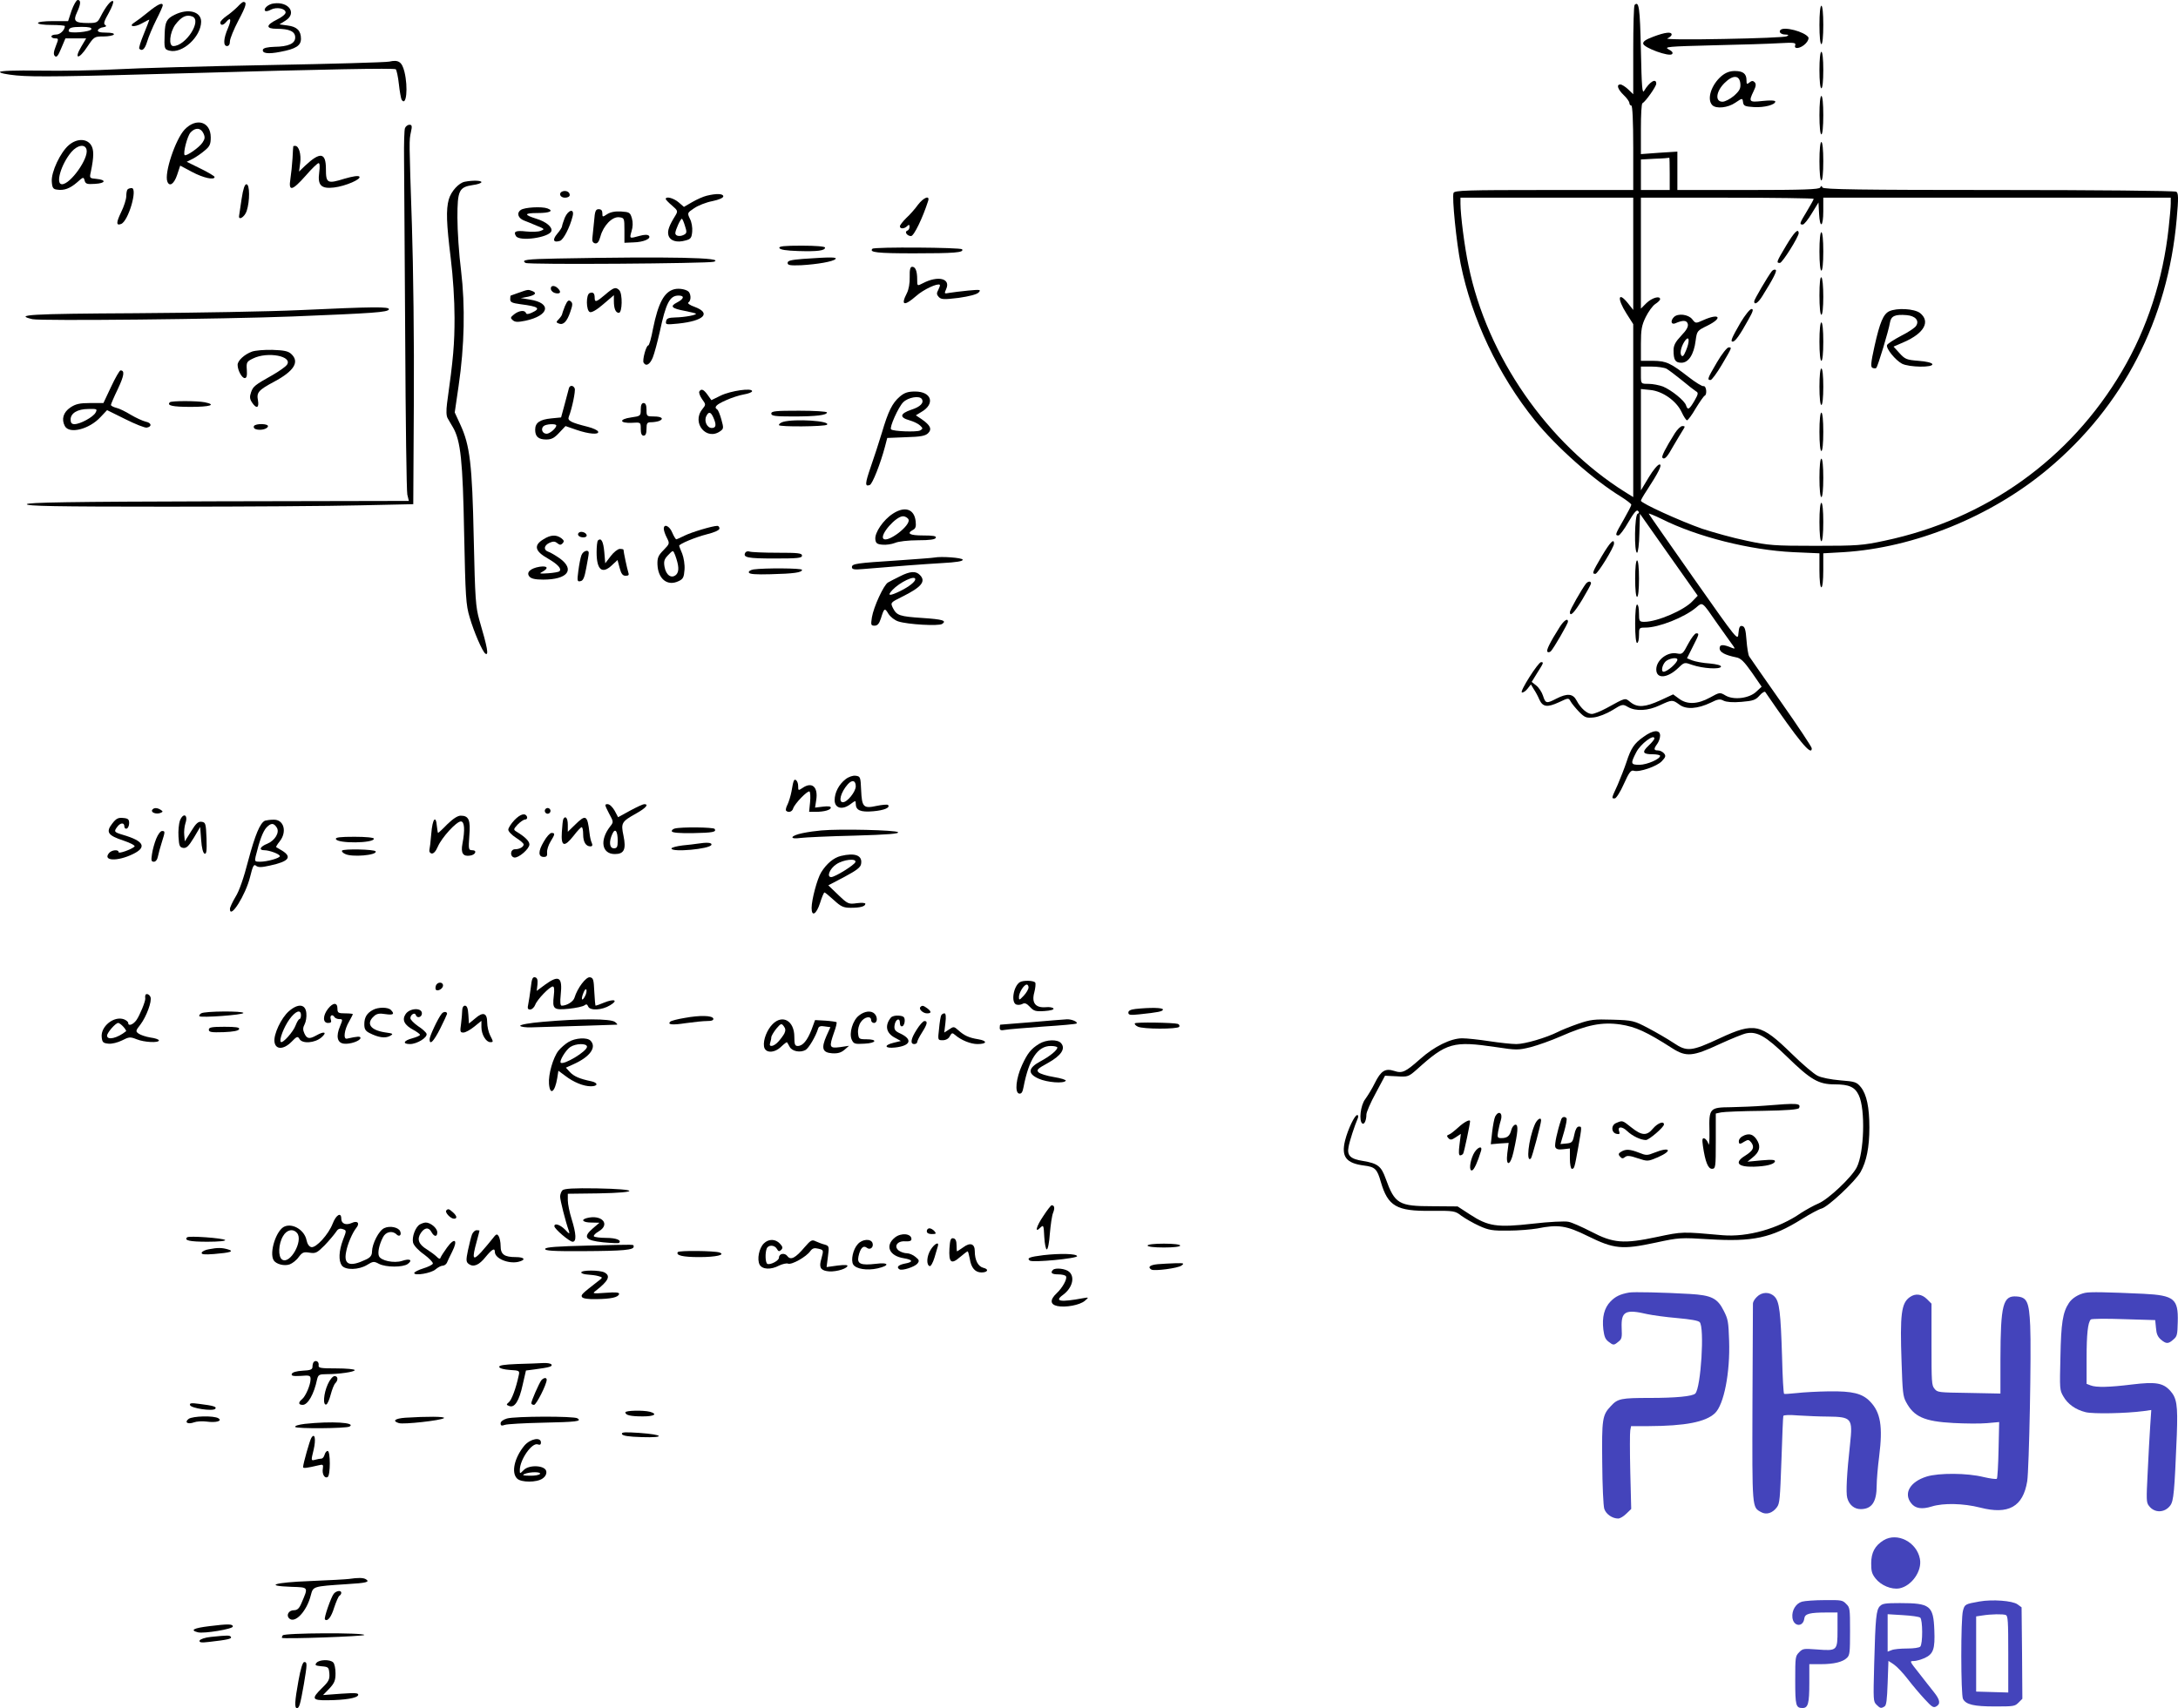 <svg xmlns="http://www.w3.org/2000/svg" version="1.0" width="1134.552pt" height="890pt" viewBox="0 0 1134.552 890" preserveAspectRatio="xMidYMid meet">
<g transform="translate(-4.222,902) scale(0.1,-0.1)" fill="#000000" stroke="none">
<path d="M415 8965 l-18 -55 -79 0 c-45 0 -78 -4 -78 -10 0 -6 30 -10 70 -10 39 0 70 -3 70 -6 0 -20 -24 -44 -45 -44 -14 0 -25 -4 -25 -10 0 -5 9 -10 19 -10 19 0 19 -2 4 -40 -12 -31 -13 -44 -5 -52 9 -9 17 1 33 40 l22 52 54 0 54 0 -26 -44 c-39 -66 -12 -67 31 -1 36 54 38 55 85 55 26 0 51 5 54 10 4 6 -12 10 -40 10 -33 0 -45 4 -43 13 3 6 15 14 28 15 16 3 19 6 10 12 -10 6 -5 21 19 63 17 31 27 58 22 61 -10 7 -38 -28 -65 -81 -15 -30 -20 -33 -64 -33 -70 0 -80 10 -59 55 20 43 22 65 4 65 -7 0 -21 -25 -32 -55z m103 -97 c-5 -15 -118 -24 -118 -10 0 17 14 22 68 22 38 0 53 -4 50 -12z"/>
<path d="M1280 8985 c-13 -13 -38 -35 -56 -47 -19 -13 -34 -29 -34 -35 0 -17 15 -16 30 2 24 29 29 14 10 -31 -24 -55 -26 -94 -5 -94 9 0 15 9 15 25 0 13 20 62 44 108 41 77 46 97 26 97 -4 0 -17 -11 -30 -25z"/>
<path d="M1468 9002 c-28 -3 -56 -28 -44 -39 3 -3 17 -1 30 7 29 15 76 6 76 -15 0 -9 -20 -25 -45 -37 -59 -29 -59 -48 -1 -48 66 0 96 -14 96 -45 0 -32 -35 -48 -109 -49 -34 -1 -56 -6 -59 -14 -6 -20 26 -25 91 -12 80 15 107 32 107 68 0 42 -21 63 -69 69 l-43 6 32 20 c60 38 17 100 -62 89z"/>
<path d="M814 8957 c-28 -23 -60 -47 -70 -53 -37 -23 -2 -28 37 -6 21 12 39 21 39 19 0 -2 -13 -36 -29 -75 -16 -39 -27 -73 -23 -76 15 -15 29 -2 41 38 7 24 28 74 47 112 19 37 34 71 34 76 0 18 -27 5 -76 -35z"/>
<path d="M8557 8994 c-4 -4 -7 -110 -7 -236 l0 -229 -27 26 c-15 14 -33 25 -40 25 -22 0 -14 -25 17 -55 17 -16 30 -35 30 -42 0 -7 5 -13 10 -13 6 0 10 -80 10 -220 l0 -220 -465 0 c-398 0 -466 -2 -471 -15 -9 -22 15 -259 37 -370 58 -287 196 -579 387 -816 112 -138 304 -309 450 -398 28 -18 52 -36 52 -41 0 -5 -18 -39 -40 -78 -44 -76 -46 -82 -27 -82 6 0 30 31 52 70 28 48 43 66 50 58 7 -7 6 -12 -2 -15 -16 -6 -19 -203 -3 -203 5 0 11 45 12 101 l3 102 150 -213 151 -214 -26 -27 c-43 -48 -185 -109 -252 -109 -26 0 -28 3 -28 45 0 25 -4 45 -10 45 -6 0 -10 -40 -10 -100 0 -60 4 -100 10 -100 6 0 10 18 10 40 0 39 1 40 33 40 70 0 203 53 264 104 35 30 30 34 108 -79 27 -38 60 -85 74 -104 23 -31 24 -34 6 -27 -47 20 -65 19 -65 -2 0 -20 27 -35 86 -47 24 -4 42 -22 82 -79 l51 -74 -27 -25 c-37 -36 -118 -46 -161 -21 -30 18 -31 17 -82 -11 -64 -35 -119 -37 -161 -5 l-30 22 -67 -31 c-79 -36 -118 -39 -155 -10 -30 24 -22 26 -126 -31 -30 -16 -64 -30 -76 -30 -24 0 -58 30 -79 70 -19 36 -48 39 -105 10 -52 -27 -57 -26 -70 15 -6 19 -22 43 -35 53 l-24 19 29 47 c33 52 35 56 20 56 -15 0 -113 -154 -100 -158 5 -2 19 6 29 19 l18 23 15 -25 c9 -13 22 -37 29 -54 18 -39 41 -42 102 -14 49 23 50 24 61 4 6 -11 26 -35 44 -54 30 -30 37 -33 77 -29 25 3 66 19 97 38 51 32 54 32 81 16 41 -23 104 -20 165 9 65 30 66 30 102 4 35 -27 95 -23 164 10 37 19 49 20 67 10 15 -7 47 -10 93 -6 61 5 74 10 94 33 13 15 27 23 30 18 176 -257 242 -337 242 -293 0 7 -71 114 -158 238 -87 124 -163 233 -168 241 -5 8 -11 46 -14 85 -4 55 -9 70 -22 73 -13 3 -17 -6 -20 -38 -3 -40 -3 -40 -233 287 -126 180 -232 331 -234 336 -2 4 28 -8 67 -27 185 -93 459 -162 685 -173 l137 -6 0 -89 c0 -52 4 -88 10 -88 6 0 10 36 10 88 l0 89 106 6 c369 23 767 185 1063 432 394 329 626 780 672 1304 10 111 9 135 -2 142 -8 5 -424 9 -926 9 -719 0 -913 3 -917 13 -5 10 -7 10 -12 0 -4 -10 -89 -13 -375 -13 l-369 0 0 100 0 100 -95 -6 -95 -7 0 131 c0 72 3 132 8 134 15 7 72 87 72 102 0 31 -35 10 -63 -37 -10 -18 -13 19 -17 212 -5 221 -10 258 -33 235z m183 -879 l0 -85 -75 0 -75 0 0 80 0 79 73 4 c39 1 73 4 75 5 1 1 2 -36 2 -83z m-190 -417 l0 -293 -26 33 c-53 67 -60 28 -9 -52 l35 -55 0 -451 0 -450 -42 26 c-405 254 -720 709 -816 1180 -21 98 -42 265 -42 324 l0 30 450 0 450 0 0 -292z m940 286 c0 -4 -16 -32 -35 -64 -39 -64 -41 -70 -22 -70 7 0 28 26 47 58 l35 57 3 -57 c4 -82 22 -72 22 12 l0 70 905 0 905 0 0 -30 c0 -17 -5 -74 -11 -128 -29 -268 -112 -524 -243 -746 -270 -458 -707 -771 -1235 -883 -116 -25 -144 -27 -361 -27 -217 0 -245 2 -361 27 -69 14 -172 43 -230 62 -114 40 -319 133 -319 146 0 4 13 27 29 51 62 95 84 138 68 138 -9 0 -34 -30 -56 -67 l-41 -68 0 264 0 264 49 -5 c64 -6 136 -57 163 -115 11 -24 24 -43 28 -43 5 0 26 28 46 63 21 34 42 64 46 65 14 6 9 53 -6 50 -7 -2 -42 20 -77 47 -95 74 -116 84 -186 85 l-63 0 0 88 c0 74 4 97 25 140 14 28 36 59 50 68 14 9 25 20 25 25 0 20 -43 7 -71 -20 l-29 -29 0 289 0 289 450 0 c248 0 450 -3 450 -6z m-767 -885 c12 -7 48 -34 80 -60 32 -27 66 -53 74 -58 13 -7 12 -14 -8 -49 -27 -46 -35 -51 -44 -24 -7 24 -75 79 -120 98 -19 7 -53 14 -75 14 -40 0 -40 0 -40 45 l0 45 56 0 c30 0 65 -5 77 -11z"/>
<path d="M9347 7741 c-52 -87 -53 -91 -33 -91 13 0 99 138 98 156 -2 26 -23 5 -65 -65z"/>
<path d="M9520 7710 c0 -60 4 -100 10 -100 6 0 10 40 10 100 0 60 -4 100 -10 100 -6 0 -10 -40 -10 -100z"/>
<path d="M9272 7607 c-20 -25 -92 -148 -92 -157 0 -22 21 -8 43 28 57 91 77 131 69 136 -6 3 -14 0 -20 -7z"/>
<path d="M9520 7481 c0 -61 4 -101 10 -101 6 0 10 38 10 94 0 53 -4 98 -10 101 -6 4 -10 -30 -10 -94z"/>
<path d="M9110 7341 c-48 -83 -55 -101 -42 -101 13 0 37 33 81 113 25 44 29 57 17 57 -8 0 -33 -31 -56 -69z"/>
<path d="M9883 7398 c-30 -15 -48 -56 -76 -181 -20 -90 -21 -110 -10 -114 8 -3 16 -3 19 0 8 7 65 196 71 235 6 36 26 45 88 40 44 -4 66 -28 49 -55 -5 -10 -41 -34 -79 -53 -38 -20 -70 -41 -73 -48 -6 -18 44 -79 78 -97 37 -19 164 -21 158 -2 -3 7 -31 14 -72 17 -62 5 -70 8 -99 40 l-31 34 55 24 c105 46 138 107 83 151 -30 23 -121 28 -161 9z"/>
<path d="M8762 7368 c-19 -19 -15 -41 6 -33 41 18 60 17 66 -2 4 -14 -5 -32 -34 -62 -30 -32 -40 -50 -40 -76 0 -51 9 -65 41 -65 37 0 65 43 74 115 7 51 8 52 61 78 83 41 64 67 -21 29 -40 -18 -40 -18 -58 5 -20 25 -74 32 -95 11z m63 -174 c-12 -29 -18 -35 -25 -25 -9 15 3 55 23 80 20 23 21 -10 2 -55z"/>
<path d="M9520 7240 c0 -60 4 -100 10 -100 6 0 10 40 10 100 0 60 -4 100 -10 100 -6 0 -10 -40 -10 -100z"/>
<path d="M8986 7132 c-50 -85 -52 -92 -33 -92 6 0 32 35 57 77 56 95 55 93 37 93 -8 0 -36 -35 -61 -78z"/>
<path d="M9520 7005 c0 -57 4 -95 10 -95 6 0 10 38 10 95 0 57 -4 95 -10 95 -6 0 -10 -38 -10 -95z"/>
<path d="M9520 6770 c0 -60 4 -100 10 -100 6 0 10 40 10 100 0 60 -4 100 -10 100 -6 0 -10 -40 -10 -100z"/>
<path d="M8767 6763 c-50 -80 -71 -122 -65 -128 11 -12 25 3 58 63 18 31 40 67 48 80 13 20 13 22 -2 22 -9 0 -26 -17 -39 -37z"/>
<path d="M9520 6530 c0 -60 4 -100 10 -100 6 0 10 40 10 100 0 60 -4 100 -10 100 -6 0 -10 -40 -10 -100z"/>
<path d="M9520 6300 c0 -60 4 -100 10 -100 6 0 10 40 10 100 0 60 -4 100 -10 100 -6 0 -10 -40 -10 -100z"/>
<path d="M9520 8890 c0 -60 4 -100 10 -100 6 0 10 40 10 100 0 60 -4 100 -10 100 -6 0 -10 -40 -10 -100z"/>
<path d="M952 8943 c-41 -20 -50 -36 -52 -98 -3 -78 -2 -82 25 -89 67 -17 164 72 165 151 0 53 -68 71 -138 36z m92 -9 c52 -20 -34 -154 -99 -154 -26 0 -19 70 10 111 32 42 58 55 89 43z"/>
<path d="M9317 8864 c-11 -11 3 -24 26 -24 17 -1 19 -2 7 -9 -8 -5 -157 -11 -330 -14 -195 -4 -306 -2 -292 3 12 5 22 14 22 20 0 16 -34 12 -95 -11 -40 -15 -55 -25 -53 -37 4 -21 135 -69 150 -54 7 7 1 15 -18 25 -25 13 -5 15 232 21 142 3 298 8 346 11 74 4 86 3 82 -10 -10 -24 29 -18 54 8 12 12 18 27 14 33 -20 29 -126 57 -145 38z"/>
<path d="M9520 8655 c0 -57 4 -95 10 -95 6 0 10 38 10 95 0 57 -4 95 -10 95 -6 0 -10 -38 -10 -95z"/>
<path d="M2070 8699 c-19 -4 -303 -12 -630 -18 -327 -6 -683 -16 -790 -22 -107 -6 -287 -9 -400 -7 -131 2 -206 -1 -208 -7 -1 -6 35 -13 85 -18 93 -9 272 -6 908 12 696 20 1060 27 1069 20 4 -4 12 -39 16 -77 4 -38 11 -75 14 -81 25 -40 35 63 15 145 -13 52 -31 64 -79 53z"/>
<path d="M9010 8624 c-54 -46 -78 -122 -48 -152 20 -20 81 -14 120 13 37 25 37 25 40 2 3 -19 10 -22 57 -25 54 -3 111 12 111 29 0 6 -28 7 -65 3 -72 -8 -75 -5 -48 51 13 26 14 38 5 47 -8 8 -15 8 -27 -2 -13 -11 -15 -9 -15 12 0 34 -18 48 -61 48 -26 0 -47 -8 -69 -26z m98 -40 c2 -25 -4 -37 -33 -63 -20 -17 -47 -31 -60 -31 -40 0 -34 53 10 97 44 44 79 43 83 -3z"/>
<path d="M9520 8420 c0 -60 4 -100 10 -100 6 0 10 40 10 100 0 60 -4 100 -10 100 -6 0 -10 -40 -10 -100z"/>
<path d="M1004 8345 c-48 -51 -107 -228 -90 -271 11 -29 35 -13 51 35 l16 48 62 -33 c58 -31 117 -44 117 -26 0 4 -33 24 -72 43 l-73 36 32 16 c17 9 45 28 62 43 26 21 31 33 31 68 0 82 -75 105 -136 41z m98 -20 c9 -19 8 -29 -5 -48 -16 -25 -85 -73 -93 -65 -9 10 14 100 31 118 25 27 53 25 67 -5z"/>
<path d="M2152 8353 c-4 -10 -6 -83 -5 -163 1 -80 3 -498 6 -930 2 -432 7 -800 11 -817 l8 -33 -993 -2 c-783 -2 -993 -6 -997 -15 -3 -10 147 -13 730 -13 403 0 857 3 1008 7 l275 6 3 536 c2 297 -3 705 -10 916 -15 453 -15 440 -5 488 7 30 5 37 -8 37 -9 0 -19 -8 -23 -17z"/>
<path d="M401 8264 c-44 -37 -93 -141 -89 -190 2 -32 7 -40 27 -42 37 -6 68 6 105 38 32 29 34 29 39 9 5 -17 12 -20 54 -17 56 3 61 21 7 26 -35 3 -36 4 -29 35 17 81 17 118 1 142 -23 34 -74 34 -115 -1z m92 -23 c12 -46 -84 -181 -128 -181 -35 0 -5 104 49 168 32 37 71 43 79 13z"/>
<path d="M9520 8180 c0 -60 4 -100 10 -100 6 0 10 40 10 100 0 60 -4 100 -10 100 -6 0 -10 -40 -10 -100z"/>
<path d="M1570 8258 c-1 -2 -2 -30 -4 -63 -2 -33 -7 -81 -11 -107 -11 -68 9 -63 80 17 31 36 61 65 67 65 6 0 7 -18 3 -49 -9 -66 10 -86 77 -78 60 7 145 44 132 57 -6 6 -35 1 -77 -11 -90 -28 -97 -24 -97 51 0 86 -30 90 -108 17 l-32 -31 6 45 c6 46 -7 89 -26 89 -6 0 -10 -1 -10 -2z"/>
<path d="M2463 8073 c-31 -6 -71 -50 -83 -92 -15 -53 -12 -127 10 -305 12 -97 20 -220 20 -312 0 -135 -6 -210 -39 -445 -5 -39 -4 -66 3 -78 6 -10 18 -32 28 -48 40 -70 51 -173 58 -553 7 -330 9 -372 29 -437 22 -76 67 -180 82 -189 18 -11 11 30 -32 176 -19 68 -22 108 -29 425 -8 388 -20 485 -70 593 l-29 63 20 137 c31 211 35 417 13 602 -11 85 -19 210 -19 276 0 142 8 159 81 170 24 3 44 10 44 15 0 9 -46 10 -87 2z"/>
<path d="M1301 7985 c-6 -41 -12 -80 -13 -87 -6 -30 28 -10 39 22 17 51 17 140 -1 140 -9 0 -17 -23 -25 -75z"/>
<path d="M707 8033 c-4 -3 -7 -19 -7 -35 0 -16 -12 -54 -27 -84 -26 -54 -26 -71 0 -61 38 14 88 187 55 187 -8 0 -18 -3 -21 -7z"/>
<path d="M2973 8023 c-23 -8 -14 -33 12 -33 15 0 25 6 25 14 0 16 -19 25 -37 19z"/>
<path d="M3723 8000 c-17 -4 -51 -19 -75 -33 l-43 -25 -28 24 c-26 22 -67 33 -67 17 0 -3 15 -19 33 -34 30 -26 31 -29 18 -51 -33 -53 -43 -80 -37 -103 8 -30 44 -41 89 -28 28 7 32 14 35 46 2 21 -3 51 -12 67 -14 30 -14 31 22 55 20 14 63 31 95 37 34 7 57 17 57 25 0 14 -35 16 -87 3z m-113 -156 c10 -30 10 -38 -1 -45 -22 -14 -49 -10 -49 6 0 16 27 75 34 75 3 0 10 -16 16 -36z"/>
<path d="M4824 7953 c-15 -21 -42 -52 -61 -69 -18 -18 -33 -37 -33 -43 0 -15 23 -14 38 1 9 9 12 8 12 -4 0 -9 -5 -18 -12 -20 -16 -6 0 -28 20 -28 15 0 61 95 89 183 10 31 -23 19 -53 -20z"/>
<path d="M2755 7926 c-23 -16 -14 -43 17 -55 13 -5 43 -17 66 -27 42 -17 43 -18 20 -27 -12 -5 -46 -6 -75 -3 -54 6 -68 0 -53 -24 18 -30 171 -8 184 25 8 21 -27 50 -77 65 -67 21 -66 30 6 30 63 0 86 11 51 24 -29 11 -120 6 -139 -8z"/>
<path d="M3137 7868 c-4 -35 -8 -74 -9 -88 -2 -16 2 -25 14 -28 12 -2 20 7 28 36 15 56 61 104 97 100 27 -3 28 -4 28 -68 l0 -65 46 2 c54 1 96 20 81 35 -6 6 -23 6 -48 -1 -54 -15 -53 -15 -42 24 7 22 8 46 2 67 -9 31 -13 33 -56 36 -31 2 -56 -3 -73 -14 -24 -16 -25 -16 -25 5 0 14 -6 21 -19 21 -16 0 -20 -10 -24 -62z"/>
<path d="M2984 7885 c-7 -19 -14 -39 -14 -44 0 -5 -11 -23 -25 -39 -27 -32 -20 -48 14 -37 18 5 52 71 66 128 11 42 -22 36 -41 -8z"/>
<path d="M4102 7728 c3 -9 35 -14 99 -16 99 -3 139 2 139 18 0 6 -49 10 -121 10 -92 0 -120 -3 -117 -12z"/>
<path d="M4587 7724 c-19 -19 24 -24 216 -24 212 0 262 4 251 21 -6 10 -457 13 -467 3z"/>
<path d="M2945 7673 c-161 -3 -190 -7 -165 -23 15 -10 950 -3 980 6 67 22 -231 28 -815 17z"/>
<path d="M4225 7671 c-62 -5 -80 -9 -80 -21 0 -12 13 -14 70 -12 86 5 166 19 179 32 11 11 -26 11 -169 1z"/>
<path d="M4781 7577 c1 -32 -5 -66 -15 -85 -33 -64 -14 -69 49 -14 38 34 112 68 123 58 2 -3 -2 -14 -8 -26 -10 -18 -9 -25 3 -38 13 -13 28 -13 103 -4 56 8 94 18 104 28 14 15 9 16 -55 10 -38 -4 -82 -9 -98 -12 -26 -5 -27 -5 -16 20 25 55 -42 72 -122 30 -29 -15 -29 -15 -29 20 0 44 -9 66 -26 66 -10 0 -14 -14 -13 -53z"/>
<path d="M2912 7513 c2 -10 13 -19 26 -21 24 -4 29 7 10 26 -18 18 -40 15 -36 -5z"/>
<path d="M3195 7485 c-46 -39 -55 -42 -55 -17 0 24 -8 32 -26 25 -20 -7 -19 -92 1 -99 9 -4 37 12 70 41 l55 47 0 -30 c0 -40 9 -62 26 -62 18 0 20 100 2 118 -18 18 -29 15 -73 -23z"/>
<path d="M3555 7513 c-53 -13 -84 -72 -111 -205 -9 -49 -20 -88 -25 -88 -11 0 -32 -78 -24 -90 13 -21 33 -9 48 28 8 20 24 80 36 133 32 150 52 189 98 189 32 0 29 -17 -8 -36 -39 -20 -29 -31 41 -44 29 -6 55 -12 57 -14 7 -7 -58 -19 -107 -20 -35 -1 -46 -5 -48 -20 -4 -18 1 -18 63 -12 134 14 174 54 86 87 -26 9 -39 19 -33 23 13 8 15 35 4 53 -9 14 -50 23 -77 16z"/>
<path d="M2745 7495 c-22 -8 -41 -15 -42 -15 -2 0 -3 -9 -3 -19 0 -16 10 -20 53 -26 95 -12 108 -22 60 -44 -19 -9 -29 -9 -31 -2 -6 17 -37 13 -62 -7 -20 -16 -20 -19 -6 -31 12 -10 26 -10 66 -2 124 27 137 92 23 110 l-48 8 38 7 c39 9 47 20 21 30 -20 8 -22 8 -69 -9z"/>
<path d="M2985 7425 c-8 -21 -15 -40 -15 -43 0 -3 -7 -14 -16 -24 -16 -16 -16 -18 0 -24 23 -9 42 11 59 61 13 37 13 46 2 55 -11 9 -17 4 -30 -25z"/>
<path d="M1600 7404 c-151 -7 -535 -14 -852 -16 -553 -3 -635 -8 -537 -31 43 -10 994 0 1354 14 423 17 498 22 503 37 5 15 -79 14 -468 -4z"/>
<path d="M1355 7188 c-39 -14 -75 -47 -75 -69 0 -28 22 -69 37 -69 10 0 13 12 11 42 -3 40 -1 44 32 60 76 38 211 12 176 -34 -7 -9 -39 -32 -72 -51 -96 -54 -103 -60 -114 -91 -8 -23 -7 -35 5 -53 23 -35 38 -29 31 11 -8 41 2 53 84 97 105 56 134 104 89 145 -16 15 -39 19 -98 21 -42 1 -89 -3 -106 -9z"/>
<path d="M621 7005 l-40 -85 -69 0 c-55 0 -76 -5 -103 -23 -37 -25 -48 -61 -29 -97 23 -43 127 -17 186 47 l34 36 95 -47 c52 -26 102 -46 112 -44 28 5 25 25 -6 31 -16 4 -51 20 -78 36 -26 16 -60 33 -75 36 -16 4 -28 11 -28 15 0 4 16 42 36 83 33 70 37 97 14 97 -5 0 -27 -38 -49 -85z m-81 -135 c-12 -23 -80 -60 -110 -60 -14 0 -20 7 -20 24 0 33 36 55 93 55 45 1 47 0 37 -19z"/>
<path d="M3006 6998 c-2 -7 -12 -44 -22 -83 l-19 -70 -51 -5 c-61 -6 -84 -23 -84 -59 0 -36 17 -51 58 -51 27 0 42 8 67 35 l33 35 58 -20 c64 -22 118 -26 112 -9 -2 7 -26 18 -53 25 -88 22 -108 32 -100 52 17 43 36 135 31 148 -7 17 -25 18 -30 2z m-66 -195 c0 -14 -34 -43 -50 -43 -22 0 -32 24 -17 39 12 12 67 15 67 4z"/>
<path d="M3685 6980 c-3 -6 3 -23 14 -39 21 -29 21 -29 1 -54 -56 -71 23 -166 95 -113 17 12 17 17 5 60 -7 26 -17 49 -21 52 -20 12 -6 26 44 48 28 13 71 27 95 31 23 4 42 11 42 17 0 18 -111 2 -163 -23 l-49 -24 -20 28 c-21 29 -33 33 -43 17z m73 -135 c17 -38 15 -55 -8 -55 -25 0 -42 37 -28 63 12 24 23 21 36 -8z"/>
<path d="M4730 6954 c-40 -34 -61 -77 -94 -189 -15 -49 -41 -130 -58 -178 -30 -87 -31 -104 -5 -94 14 5 56 112 79 199 l12 46 98 4 c77 2 101 7 115 21 21 21 12 41 -34 73 l-30 20 28 17 c74 42 55 107 -32 107 -37 0 -55 -6 -79 -26z m114 -13 c13 -20 -8 -41 -55 -56 -59 -20 -63 -40 -9 -55 21 -6 46 -18 55 -27 16 -15 15 -17 0 -26 -17 -9 -141 -5 -151 6 -10 9 38 116 63 141 26 26 85 36 97 17z"/>
<path d="M927 6924 c-17 -17 13 -24 109 -24 101 0 136 11 73 24 -41 8 -174 8 -182 0z"/>
<path d="M3380 6886 c0 -33 -1 -34 -50 -41 -65 -9 -62 -31 4 -28 46 3 46 3 46 -32 0 -24 5 -35 15 -35 10 0 15 11 15 35 0 30 3 35 24 35 13 0 31 3 40 6 29 11 16 24 -24 24 -39 0 -40 1 -40 35 0 24 -5 35 -15 35 -10 0 -15 -10 -15 -34z"/>
<path d="M4060 6865 c0 -12 19 -15 114 -15 120 0 176 7 176 21 0 5 -65 9 -145 9 -122 0 -145 -2 -145 -15z"/>
<path d="M4122 6822 c-13 -4 -23 -11 -22 -17 0 -10 239 -8 250 2 21 20 -167 32 -228 15z"/>
<path d="M1365 6800 c-3 -6 0 -13 9 -16 22 -8 59 -1 64 14 5 15 -64 17 -73 2z"/>
<path d="M4694 6344 c-50 -32 -96 -99 -92 -134 2 -20 9 -26 37 -28 18 -2 47 2 65 9 17 8 71 14 120 14 62 0 90 4 93 13 4 9 -14 12 -66 12 -70 0 -88 10 -53 29 14 7 17 18 14 45 -7 64 -56 80 -118 40z m81 -31 c12 -31 -109 -123 -131 -100 -20 20 65 117 102 117 12 0 25 -8 29 -17z"/>
<path d="M3500 6265 c0 -9 7 -30 16 -47 15 -30 15 -31 -17 -64 -28 -28 -33 -41 -32 -75 3 -76 52 -115 110 -87 24 11 28 20 31 60 2 26 -4 62 -12 83 -9 21 -16 39 -16 41 0 10 85 45 144 60 41 10 66 22 66 30 0 8 -5 14 -11 14 -25 0 -135 -33 -171 -51 -20 -10 -40 -19 -43 -19 -3 0 -13 16 -21 35 -14 35 -44 48 -44 20z m59 -137 c20 -55 22 -85 6 -102 -24 -23 -53 -4 -61 40 -5 28 -2 40 17 60 28 29 27 29 38 2z"/>
<path d="M3057 6244 c-11 -11 3 -24 24 -24 12 0 19 5 17 13 -5 14 -31 21 -41 11z"/>
<path d="M2873 6210 c-52 -31 -45 -62 23 -100 53 -31 74 -54 60 -67 -3 -3 -29 -8 -58 -10 -45 -3 -50 -2 -30 8 34 19 27 32 -15 26 -48 -8 -71 -30 -53 -51 9 -11 30 -16 72 -16 126 0 167 51 87 110 -23 16 -50 32 -60 35 -27 9 -24 33 6 47 19 8 28 8 40 -2 13 -10 18 -11 28 -1 9 10 8 15 -7 27 -27 19 -55 18 -93 -6z"/>
<path d="M3157 6204 c-4 -4 -7 -32 -7 -61 0 -93 29 -117 81 -67 l28 26 11 -41 c8 -31 16 -41 31 -41 16 0 19 4 14 18 -5 14 -25 107 -25 118 0 2 -8 4 -19 4 -10 0 -32 -17 -47 -37 l-29 -38 -5 59 c-5 55 -16 76 -33 60z"/>
<path d="M8386 6122 c-50 -85 -52 -92 -33 -92 12 0 97 138 97 158 0 29 -21 6 -64 -66z"/>
<path d="M3071 6127 c-5 -13 -12 -49 -16 -81 -7 -53 -6 -58 11 -54 14 2 21 19 30 68 7 36 13 71 13 78 1 21 -29 13 -38 -11z"/>
<path d="M3925 6141 c-15 -26 12 -31 151 -31 121 0 144 2 144 15 0 13 -21 15 -129 15 -71 0 -136 3 -144 6 -8 3 -18 1 -22 -5z"/>
<path d="M4910 6115 c-8 -2 -94 -8 -190 -15 -217 -14 -240 -17 -240 -35 0 -12 12 -14 58 -10 175 15 309 25 410 31 77 4 112 10 109 18 -3 10 -111 18 -147 11z"/>
<path d="M8560 6005 c0 -57 4 -95 10 -95 6 0 10 38 10 95 0 57 -4 95 -10 95 -6 0 -10 -38 -10 -95z"/>
<path d="M3967 6053 c-16 -3 -26 -10 -24 -16 3 -9 36 -11 113 -9 122 3 164 9 164 23 0 9 -196 10 -253 2z"/>
<path d="M4730 6017 c-24 -12 -52 -26 -62 -32 -22 -12 -75 -127 -84 -182 -6 -39 -5 -43 14 -43 15 0 24 10 33 38 17 55 20 56 39 24 11 -17 33 -34 52 -40 49 -16 210 -25 228 -13 25 17 4 24 -102 31 -120 8 -134 13 -154 51 -14 29 -14 29 48 60 101 50 125 80 92 113 -21 22 -51 20 -104 -7z m80 -15 c0 -13 -31 -38 -77 -61 -57 -28 -72 -27 -42 5 39 41 119 79 119 56z"/>
<path d="M8303 5978 c-22 -29 -83 -136 -83 -147 0 -27 22 -5 64 64 25 42 46 80 46 85 0 14 -16 12 -27 -2z"/>
<path d="M8167 5753 c-52 -82 -71 -122 -64 -129 4 -4 12 -3 18 3 14 14 89 143 89 154 0 21 -21 6 -43 -28z"/>
<path d="M8836 5665 c-27 -52 -31 -55 -57 -50 -50 11 -109 -34 -109 -83 0 -51 58 -47 116 9 30 29 31 29 73 14 53 -18 142 -24 148 -9 2 7 -19 13 -59 17 -35 2 -75 10 -91 16 l-27 11 30 60 c34 67 35 70 18 70 -7 0 -26 -25 -42 -55z m-56 -82 c-1 -18 -53 -63 -72 -63 -14 0 -8 33 9 52 16 17 63 26 63 11z"/>
<path d="M8604 5181 c-49 -34 -66 -60 -89 -131 -10 -30 -31 -84 -46 -119 -34 -74 -33 -71 -15 -71 7 0 29 34 47 75 27 60 37 74 52 69 28 -9 121 23 146 50 20 21 22 28 11 41 -7 8 -21 15 -31 15 -23 0 -23 8 -4 34 8 11 15 30 15 43 0 33 -37 30 -86 -6z m56 -9 c0 -5 -13 -21 -30 -37 -36 -34 -31 -45 21 -45 21 0 39 -4 39 -8 0 -17 -67 -46 -107 -47 -47 0 -48 6 -17 66 22 43 94 97 94 71z"/>
<path d="M4447 4960 c-35 -27 -57 -70 -57 -109 0 -42 39 -53 81 -22 28 21 29 21 29 3 0 -34 25 -45 91 -39 58 5 90 19 77 33 -4 3 -30 1 -59 -5 -69 -15 -77 -7 -81 82 -3 69 -4 72 -29 75 -14 2 -37 -6 -52 -18z m53 -37 c0 -28 -44 -83 -67 -83 -25 0 -11 52 25 93 23 26 42 21 42 -10z"/>
<path d="M4176 4948 c-3 -7 -7 -31 -11 -53 -4 -21 -13 -51 -20 -66 -8 -15 -11 -29 -8 -33 12 -12 32 -6 37 12 8 25 75 94 85 88 4 -3 6 -28 3 -56 l-5 -50 34 0 c45 0 79 10 79 22 0 7 -16 8 -41 5 l-41 -5 6 39 c11 69 -22 98 -72 63 -21 -14 -22 -14 -22 10 0 27 -18 45 -24 24z"/>
<path d="M3214 4783 c25 -46 25 -46 6 -70 -55 -71 -43 -143 25 -143 48 0 60 24 45 96 -14 66 -10 73 67 116 50 28 67 48 41 48 -6 0 -39 -15 -74 -34 l-62 -34 -18 34 c-11 19 -26 34 -37 34 -16 0 -15 -4 7 -47z m46 -145 c0 -31 -4 -38 -20 -38 -23 0 -27 34 -8 75 15 33 28 15 28 -37z"/>
<path d="M835 4800 c-8 -13 20 -24 42 -16 15 6 15 8 3 16 -20 13 -37 12 -45 0z"/>
<path d="M2880 4795 c0 -8 7 -15 15 -15 8 0 15 7 15 15 0 8 -7 15 -15 15 -8 0 -15 -7 -15 -15z"/>
<path d="M2722 4747 c-17 -18 -32 -41 -32 -50 0 -9 18 -28 40 -42 22 -14 40 -29 40 -35 0 -13 -22 -25 -45 -25 -25 0 -28 -38 -4 -43 22 -4 79 45 79 68 0 17 -22 39 -66 66 -18 11 -18 13 5 38 14 14 31 26 39 26 7 0 12 6 10 13 -8 23 -34 17 -66 -16z"/>
<path d="M979 4743 c-5 -15 -9 -52 -7 -82 3 -49 6 -56 25 -59 17 -2 28 9 55 53 l33 56 5 -67 c3 -43 10 -69 18 -72 10 -3 12 15 10 80 -3 77 -5 83 -25 86 -18 3 -30 -8 -55 -49 l-33 -53 -3 33 c-2 18 1 45 6 61 16 46 -12 58 -29 13z"/>
<path d="M2372 4725 c-24 -25 -46 -45 -48 -45 -1 0 -4 16 -6 35 -5 61 -23 39 -29 -37 -3 -40 -8 -79 -10 -87 -2 -8 3 -16 11 -18 10 -2 22 10 33 36 21 48 97 131 120 131 19 0 22 -44 8 -117 -9 -48 3 -67 40 -61 29 4 38 28 11 28 -19 0 -20 5 -15 75 7 83 -3 105 -45 105 -16 0 -40 -16 -70 -45z"/>
<path d="M627 4729 c-35 -45 -23 -62 59 -89 36 -12 62 -26 57 -31 -16 -15 -83 -39 -83 -29 0 15 -36 12 -50 -5 -34 -41 43 -45 125 -5 74 36 57 68 -52 100 -47 14 -49 17 -29 43 16 21 36 22 36 1 0 -9 6 -14 13 -11 6 2 12 15 12 28 0 20 -6 25 -31 27 -26 3 -37 -3 -57 -29z"/>
<path d="M2977 4753 c-3 -5 -6 -35 -8 -68 -5 -76 12 -82 61 -20 19 25 38 45 42 45 5 0 8 -17 8 -38 0 -39 14 -62 38 -62 10 0 12 6 7 18 -5 9 -10 33 -12 52 -11 94 -19 98 -75 43 l-38 -37 0 37 c0 34 -12 49 -23 30z"/>
<path d="M1423 4744 c-26 -11 -52 -74 -88 -209 -22 -86 -47 -159 -66 -188 -16 -27 -29 -55 -29 -63 0 -57 82 73 105 167 14 58 20 68 31 58 11 -9 28 -9 72 1 98 21 117 44 65 77 -16 9 -30 18 -32 19 -2 2 6 15 18 30 40 50 22 115 -32 113 -18 0 -37 -3 -44 -5z m61 -36 c16 -25 -9 -67 -49 -84 -38 -15 -47 -34 -16 -34 26 0 81 -20 81 -31 0 -10 -66 -29 -104 -29 -26 0 -28 2 -22 28 20 83 38 130 56 150 24 25 38 25 54 0z"/>
<path d="M3557 4703 c-10 -3 -17 -9 -15 -15 3 -7 43 -10 108 -9 107 2 125 6 115 22 -6 9 -174 11 -208 2z"/>
<path d="M4320 4693 c-25 -2 -69 -8 -97 -14 -64 -13 -73 -34 -10 -25 23 3 149 9 280 12 175 5 235 10 227 18 -11 11 -302 18 -400 9z"/>
<path d="M856 4650 c-9 -22 -19 -58 -22 -80 -5 -33 -4 -40 10 -40 9 0 18 11 21 28 3 15 12 48 20 73 18 57 18 59 1 59 -8 0 -21 -18 -30 -40z"/>
<path d="M2875 4635 c-30 -50 -30 -80 0 -80 15 0 19 6 17 24 -1 13 7 38 18 56 24 39 25 45 5 45 -8 0 -26 -20 -40 -45z"/>
<path d="M1792 4648 c8 -24 198 -22 198 2 0 6 -43 10 -101 10 -76 0 -100 -3 -97 -12z"/>
<path d="M3675 4624 c-11 -2 -46 -6 -77 -9 -32 -4 -58 -11 -58 -16 0 -21 200 -3 208 19 4 12 -23 14 -73 6z"/>
<path d="M1824 4588 c-3 -4 4 -12 15 -17 34 -19 170 -7 160 13 -5 11 -169 14 -175 4z"/>
<path d="M4422 4560 c-37 -9 -74 -40 -102 -85 -21 -34 -50 -143 -50 -186 0 -48 25 -33 44 26 9 30 20 55 23 55 3 0 25 -18 49 -40 37 -34 50 -40 88 -40 49 0 76 7 76 21 0 5 -20 6 -44 3 -43 -6 -47 -5 -97 43 l-52 50 84 44 c65 35 85 50 87 69 7 43 -32 58 -106 40z m76 -32 c-5 -15 -106 -78 -126 -78 -25 0 -8 44 27 67 37 25 106 32 99 11z"/>
<path d="M2807 3873 c-4 -32 -10 -70 -13 -85 -5 -22 -3 -28 10 -28 9 0 21 11 26 24 10 28 76 96 92 96 7 0 9 -16 5 -48 -8 -70 -2 -76 79 -68 38 4 74 12 81 18 9 7 14 6 19 -6 9 -23 72 -20 114 6 44 26 24 36 -31 14 -21 -9 -41 -16 -44 -16 -2 0 -5 33 -7 73 -3 63 -5 72 -23 75 -20 3 -65 -56 -80 -106 -6 -21 -40 -42 -67 -42 -7 0 -9 19 -5 56 10 94 -9 106 -82 53 l-43 -32 4 34 c2 24 -1 34 -13 37 -13 2 -17 -9 -22 -55z m283 -43 c-16 -31 -23 -19 -9 16 6 16 13 24 16 17 2 -7 -1 -22 -7 -33z"/>
<path d="M5354 3902 c-33 -22 -46 -105 -18 -116 9 -3 23 -2 32 3 12 7 22 3 39 -15 20 -22 30 -25 76 -22 30 2 50 7 47 13 -3 6 -21 9 -41 7 -53 -4 -74 23 -59 77 6 23 8 46 5 51 -7 12 -65 13 -81 2z m46 -27 c0 -9 -11 -28 -25 -43 -23 -24 -25 -25 -25 -7 0 23 26 65 41 65 5 0 9 -7 9 -15z"/>
<path d="M2313 3885 c-3 -9 -3 -18 0 -22 10 -10 37 6 37 22 0 20 -29 20 -37 0z"/>
<path d="M799 3833 c-1 -5 -1 -11 0 -15 2 -14 -29 -89 -46 -113 -18 -25 -43 -33 -43 -15 0 6 -10 14 -22 19 -52 19 -122 -37 -116 -93 3 -27 7 -31 35 -34 18 -2 49 6 71 17 37 19 43 19 76 6 39 -16 116 -20 116 -6 0 5 -20 12 -44 15 -24 4 -51 13 -61 20 -17 12 -17 15 9 48 31 41 61 122 52 143 -6 16 -25 21 -27 8z m-114 -163 c10 -11 16 -22 14 -23 -46 -37 -99 -49 -99 -23 0 15 44 66 58 66 5 0 17 -9 27 -20z"/>
<path d="M1751 3764 c-28 -36 -28 -74 0 -74 16 0 19 4 14 20 -6 20 9 28 20 10 3 -5 15 -10 25 -10 18 0 18 -2 4 -36 -23 -54 -15 -88 20 -92 32 -4 86 15 86 30 0 9 -14 9 -71 -4 -20 -4 -13 48 12 90 10 18 19 35 19 38 0 2 -18 4 -40 4 -36 0 -40 3 -40 25 0 33 -23 32 -49 -1z"/>
<path d="M1547 3751 c-40 -35 -80 -120 -75 -159 5 -42 47 -42 88 -1 28 29 33 31 42 16 14 -27 81 -22 115 8 31 27 15 34 -27 10 -36 -20 -49 -18 -62 10 -9 19 -8 31 1 48 7 13 11 39 9 58 -4 48 -43 52 -91 10z m63 -21 c0 -11 -4 -20 -8 -20 -4 0 -13 -15 -20 -33 -12 -33 -67 -95 -77 -86 -10 10 16 78 45 118 32 44 60 54 60 21z"/>
<path d="M2450 3756 c0 -13 -3 -44 -6 -70 -6 -41 -5 -46 12 -46 11 0 36 14 57 31 l37 30 0 -33 c0 -38 24 -78 46 -78 17 0 17 1 -1 36 -8 16 -15 46 -15 67 0 49 -21 57 -62 21 l-33 -27 -3 46 c-2 33 -7 47 -18 47 -8 0 -14 -10 -14 -24z"/>
<path d="M4837 3773 c-11 -10 13 -33 34 -33 24 0 24 9 2 26 -21 15 -27 17 -36 7z"/>
<path d="M1985 3758 c-32 -17 -45 -39 -45 -75 0 -25 6 -35 28 -46 45 -23 81 -28 105 -15 20 11 19 13 -26 19 -76 12 -99 46 -57 84 15 14 29 16 60 11 41 -6 50 0 28 22 -15 15 -66 15 -93 0z"/>
<path d="M5958 3763 c-26 -3 -38 -9 -38 -19 0 -13 10 -14 58 -9 96 10 122 15 122 25 0 10 -66 11 -142 3z"/>
<path d="M2155 3736 c-20 -30 -7 -57 42 -83 18 -10 33 -21 33 -25 0 -4 -18 -12 -40 -18 -46 -12 -53 -30 -12 -30 37 0 93 35 86 54 -3 8 -23 26 -45 40 -21 15 -39 33 -39 41 0 18 23 32 28 17 6 -20 32 -13 32 8 0 31 -64 28 -85 -4z"/>
<path d="M1090 3740 c-8 -5 -12 -12 -9 -15 9 -9 229 7 229 17 0 11 -201 10 -220 -2z"/>
<path d="M2343 3738 c-19 -23 -63 -117 -63 -133 0 -33 21 -12 55 55 19 38 35 73 36 77 1 13 -18 14 -28 1z"/>
<path d="M4517 3729 c-33 -25 -53 -93 -38 -126 10 -22 16 -24 66 -21 63 3 71 23 10 23 -38 0 -40 2 -43 32 -2 18 4 43 14 57 18 28 54 35 54 11 0 -8 7 -15 15 -15 18 0 20 31 3 48 -18 18 -52 14 -81 -9z"/>
<path d="M4946 3731 c-4 -5 -9 -37 -12 -70 -7 -61 -7 -61 19 -61 16 0 31 8 37 21 10 18 13 19 28 6 31 -27 81 -47 116 -47 51 0 53 17 4 25 -50 8 -74 20 -105 48 -21 19 -24 19 -47 3 l-25 -16 6 50 c4 33 2 50 -5 50 -6 0 -13 -4 -16 -9z"/>
<path d="M3608 3716 c-37 -6 -70 -15 -74 -19 -17 -16 10 -19 81 -8 42 6 92 11 111 11 24 0 34 4 32 13 -6 16 -69 18 -150 3z"/>
<path d="M4683 3718 c-33 -41 -25 -81 21 -105 l31 -17 -37 -9 c-54 -13 -48 -31 7 -25 80 9 93 41 29 72 -29 13 -35 21 -32 43 4 32 28 44 28 13 0 -13 5 -20 13 -17 6 2 12 15 12 28 0 20 -6 25 -31 27 -17 2 -35 -3 -41 -10z"/>
<path d="M2872 3696 c-72 -6 -121 -15 -120 -21 2 -5 28 -9 58 -8 164 5 436 13 445 14 6 0 1 6 -9 14 -24 18 -180 18 -374 1z"/>
<path d="M4067 3684 c-29 -29 -50 -82 -45 -116 5 -36 53 -37 89 -2 16 15 30 26 31 23 2 -2 8 -13 14 -24 13 -23 54 -31 82 -16 17 9 54 72 66 112 3 11 13 15 34 11 l30 -4 -20 -44 c-29 -66 -22 -88 28 -92 30 -2 47 3 65 18 l24 21 -47 -7 c-56 -7 -58 -1 -31 77 10 26 15 50 13 53 -3 2 -29 6 -58 8 l-54 3 -18 -49 c-22 -57 -46 -86 -72 -86 -15 0 -18 8 -18 48 0 83 -61 118 -113 66z m61 -49 c-6 -11 -20 -30 -31 -42 -24 -27 -52 -31 -43 -7 3 9 6 22 6 29 0 7 12 27 26 45 24 28 27 29 39 13 10 -13 10 -23 3 -38z"/>
<path d="M5415 3694 c-88 -7 -161 -13 -162 -13 -2 -1 -3 -8 -3 -17 0 -12 7 -14 28 -10 15 3 104 10 197 17 94 6 172 13 175 16 9 8 -25 23 -50 22 -14 -1 -97 -7 -185 -15z"/>
<path d="M8261 3685 c-40 -14 -87 -33 -104 -42 -60 -30 -171 -63 -216 -63 -25 0 -89 7 -141 15 -52 8 -116 15 -141 15 -59 0 -145 -42 -219 -108 -77 -68 -93 -76 -135 -62 -47 15 -69 1 -101 -63 -14 -29 -37 -66 -50 -84 -25 -32 -34 -115 -15 -127 10 -7 21 17 21 47 0 12 22 63 49 112 l48 90 61 -3 c58 -4 62 -2 104 35 156 141 190 150 414 117 105 -16 116 -16 180 0 38 10 108 35 156 56 136 60 215 76 311 62 79 -12 135 -37 272 -125 71 -45 106 -42 243 22 61 28 125 54 141 57 56 11 101 -14 211 -121 124 -121 165 -145 249 -145 76 0 106 -14 126 -57 35 -73 28 -300 -11 -376 -27 -52 -147 -165 -198 -187 -26 -11 -67 -34 -92 -50 -118 -82 -279 -127 -409 -116 -212 19 -208 19 -341 -9 -174 -37 -228 -33 -344 28 -47 24 -100 48 -118 51 -17 4 -101 0 -186 -10 -186 -21 -232 -14 -328 49 l-63 41 -130 1 c-177 0 -197 12 -245 145 -23 64 -41 78 -118 91 -65 10 -84 28 -75 73 5 30 32 112 48 149 4 10 3 17 -3 17 -13 0 -48 -73 -63 -132 -21 -85 5 -119 99 -131 57 -7 68 -18 87 -85 37 -127 82 -153 260 -151 121 1 127 0 160 -26 20 -14 61 -38 92 -52 50 -23 70 -26 153 -25 52 0 119 6 149 11 110 22 152 16 265 -40 136 -67 178 -71 351 -34 124 27 134 27 279 18 230 -14 325 6 484 105 43 27 90 52 103 55 34 9 174 140 203 190 31 55 46 129 46 232 0 105 -14 172 -44 210 -22 27 -30 30 -108 36 -48 4 -99 14 -118 24 -19 9 -80 61 -135 115 -161 157 -194 164 -373 81 -150 -70 -172 -72 -242 -25 -30 20 -90 55 -132 77 -74 39 -82 41 -185 44 -96 3 -116 1 -182 -22z"/>
<path d="M4818 3656 c-31 -48 -36 -76 -13 -76 8 0 15 5 15 10 0 6 11 28 25 50 28 44 31 60 13 60 -7 0 -25 -20 -40 -44z"/>
<path d="M5954 3688 c-3 -4 4 -12 15 -17 25 -14 208 -14 216 -1 3 6 0 12 -7 15 -23 7 -220 10 -224 3z"/>
<path d="M1130 3655 c0 -13 13 -15 77 -13 50 2 78 7 81 16 3 9 -17 12 -77 12 -66 0 -81 -3 -81 -15z"/>
<path d="M3004 3591 c-17 -10 -41 -31 -53 -46 -28 -36 -53 -124 -49 -172 5 -63 31 -44 43 30 l6 38 35 -26 c44 -34 96 -55 134 -55 38 0 39 18 3 26 -63 13 -91 26 -112 48 l-21 23 42 19 c84 38 120 88 86 122 -18 18 -79 14 -114 -7z m96 -25 c0 -24 -122 -97 -137 -83 -8 9 26 65 49 81 29 20 88 21 88 2z"/>
<path d="M5455 3581 c-42 -26 -60 -48 -89 -111 -31 -68 -39 -143 -15 -148 12 -2 18 7 23 34 28 145 73 214 142 214 19 0 34 -4 34 -8 0 -14 -38 -45 -88 -72 -65 -35 -68 -64 -10 -90 44 -20 132 -27 142 -11 3 4 -24 13 -61 19 -37 6 -73 17 -81 25 -12 12 -5 19 50 49 68 38 92 74 68 102 -17 22 -78 20 -115 -3z"/>
<path d="M9235 3259 c-49 -4 -129 -7 -176 -8 -111 -1 -115 -5 -112 -125 1 -50 -2 -80 -5 -67 -4 14 -14 27 -21 29 -11 4 -13 -4 -8 -39 12 -83 27 -119 47 -119 19 0 20 8 20 144 l0 144 28 6 c15 3 111 7 214 8 130 2 189 7 192 15 10 25 -8 26 -179 12z"/>
<path d="M7831 3203 c-5 -10 -12 -47 -16 -82 l-7 -63 46 4 47 3 -7 -54 c-9 -71 16 -67 32 6 24 106 26 143 11 143 -8 0 -18 -12 -22 -27 -8 -32 -21 -43 -52 -43 -20 0 -22 4 -17 33 3 17 9 44 14 59 12 38 -10 55 -29 21z"/>
<path d="M8175 3188 c-21 -62 -36 -132 -31 -145 5 -11 16 -14 41 -11 l35 4 0 -53 c0 -30 5 -53 10 -53 13 0 14 3 34 115 19 109 19 105 2 105 -9 0 -18 -16 -23 -42 -8 -39 -12 -43 -40 -46 l-32 -3 19 65 c10 35 16 67 12 70 -9 10 -22 7 -27 -6z"/>
<path d="M8036 3158 c-32 -77 -45 -200 -19 -174 6 6 53 182 53 198 0 21 -23 4 -34 -24z"/>
<path d="M7639 3146 c-20 -18 -42 -36 -50 -38 -11 -4 -11 -8 -2 -18 10 -11 17 -10 38 4 l27 18 -7 -56 c-5 -37 -4 -56 3 -56 6 0 13 4 16 9 5 7 36 155 36 169 0 12 -32 -5 -61 -32z"/>
<path d="M8462 3169 c-29 -11 -27 -52 2 -57 14 -3 17 0 13 12 -11 27 14 29 41 3 27 -26 71 -47 98 -47 16 0 94 67 94 81 0 20 -33 7 -57 -21 -32 -39 -58 -38 -112 5 -48 38 -46 38 -79 24z"/>
<path d="M9118 3099 c-10 -5 -18 -17 -18 -24 0 -18 5 -19 31 -2 17 10 22 9 34 -6 18 -25 10 -42 -31 -68 -59 -36 -41 -60 44 -58 64 2 105 12 110 27 3 9 -13 11 -70 6 l-73 -7 27 22 c34 27 42 54 27 83 -20 39 -47 47 -81 27z"/>
<path d="M7717 3005 c-19 -40 -23 -89 -6 -83 10 3 28 42 46 101 10 33 -23 18 -40 -18z"/>
<path d="M8487 3019 c-14 -8 -16 -14 -6 -25 9 -11 15 -12 26 -3 10 9 26 8 66 -6 52 -17 53 -17 105 5 80 35 64 57 -18 24 -37 -15 -43 -15 -80 0 -47 18 -68 20 -93 5z"/>
<path d="M2972 2818 c-6 -6 -12 -21 -12 -33 0 -18 28 -130 46 -180 5 -16 1 -15 -20 8 -26 26 -56 36 -56 18 0 -14 79 -81 95 -81 21 0 19 41 -5 118 -11 35 -20 79 -20 98 l0 34 160 2 c218 4 213 22 -8 26 -122 2 -171 -1 -180 -10z"/>
<path d="M5477 2684 c-38 -56 -46 -92 -15 -60 16 15 17 12 20 -49 2 -36 8 -65 13 -65 6 0 13 37 16 82 4 46 11 95 17 109 10 25 7 39 -8 39 -3 0 -23 -25 -43 -56z"/>
<path d="M2367 2713 c-9 -9 22 -43 40 -43 18 0 16 14 -5 33 -21 19 -26 20 -35 10z"/>
<path d="M1775 2644 c-21 -55 -86 -127 -111 -122 -11 2 -21 16 -25 36 -10 51 -69 89 -113 72 -44 -16 -83 -137 -58 -177 13 -20 55 -31 83 -21 14 5 36 22 47 38 19 25 26 28 57 23 31 -5 39 -1 78 38 23 24 49 55 58 68 11 18 20 22 36 17 21 -7 21 -7 2 -56 -22 -59 -24 -109 -6 -134 19 -25 88 -23 131 3 31 19 36 20 62 6 37 -19 124 -19 150 -1 28 21 11 30 -30 16 -41 -13 -111 1 -120 26 -7 18 1 58 21 97 14 29 49 37 71 15 14 -14 27 -4 19 16 -8 21 -54 31 -83 17 -28 -12 -63 -81 -64 -122 0 -20 -8 -31 -32 -42 -84 -40 -116 -27 -103 39 7 41 33 101 53 126 20 24 7 40 -23 26 -31 -14 -55 -4 -55 22 0 36 -27 21 -45 -26z m-185 -49 c33 -40 -37 -165 -78 -138 -22 14 -20 82 5 123 19 33 52 40 73 15z"/>
<path d="M3098 2673 c-33 -9 -18 -23 25 -23 l42 -1 -33 -28 c-55 -47 -42 -64 52 -74 43 -4 81 -6 83 -3 15 14 -16 26 -67 26 -32 0 -61 4 -64 8 -3 5 8 16 25 26 63 37 16 90 -63 69z"/>
<path d="M2229 2640 c-23 -14 -42 -65 -35 -95 4 -15 28 -41 57 -61 27 -20 48 -42 46 -48 -2 -6 -24 -17 -50 -25 -26 -8 -47 -19 -47 -24 0 -16 89 -1 111 19 12 10 28 19 36 19 9 0 19 7 23 15 3 8 16 35 28 59 31 61 13 76 -27 21 -16 -22 -32 -47 -34 -53 -2 -8 -9 -7 -20 5 -9 9 -32 26 -51 38 -43 26 -53 53 -32 85 20 30 42 32 56 5 14 -25 30 -26 30 -1 0 22 -35 51 -60 51 -8 0 -22 -5 -31 -10z"/>
<path d="M4870 2605 c0 -10 10 -15 26 -15 22 0 25 2 14 15 -7 8 -19 15 -26 15 -8 0 -14 -7 -14 -15z"/>
<path d="M2501 2588 c-5 -13 -14 -50 -21 -82 -11 -53 -10 -61 4 -72 25 -18 54 -6 88 37 33 40 48 49 48 26 0 -34 69 -63 121 -52 43 10 35 25 -12 25 -60 0 -79 14 -79 58 0 20 -5 44 -11 52 -8 13 -13 10 -32 -15 -12 -16 -39 -47 -59 -70 -43 -46 -48 -36 -23 55 8 30 15 56 15 58 0 1 -7 2 -15 2 -9 0 -19 -10 -24 -22z"/>
<path d="M4704 2572 c-53 -42 -30 -96 46 -108 49 -8 51 -20 5 -28 -34 -7 -45 -19 -27 -30 14 -8 79 13 93 30 11 14 10 19 -10 35 -13 11 -33 19 -45 19 -12 0 -31 6 -42 14 -28 22 -7 52 35 48 21 -1 31 2 31 12 0 29 -54 34 -86 8z"/>
<path d="M1017 2573 c-17 -16 13 -23 106 -23 58 0 97 4 92 9 -12 10 -189 23 -198 14z"/>
<path d="M4988 2515 c-4 -74 9 -85 55 -45 19 16 37 30 40 30 2 0 7 -18 11 -39 7 -47 28 -71 61 -71 33 0 40 17 10 24 -28 7 -45 40 -45 87 0 39 -24 47 -60 20 -16 -11 -31 -21 -32 -21 -2 0 -3 15 -3 32 0 22 -5 34 -17 36 -13 2 -17 -7 -20 -53z"/>
<path d="M4021 2541 c-25 -25 -36 -82 -22 -110 14 -26 59 -28 102 -5 17 8 38 13 46 10 19 -8 96 36 116 65 11 15 21 18 41 13 29 -7 29 -7 17 -52 -13 -43 -6 -59 28 -65 33 -7 97 8 107 25 5 7 -10 9 -50 4 l-58 -8 7 55 c7 52 6 55 -16 62 -13 3 -34 11 -47 17 -20 10 -26 7 -58 -30 -48 -57 -73 -70 -90 -47 -14 19 -44 14 -44 -8 0 -16 -47 -40 -61 -32 -10 7 -12 55 -3 79 8 21 41 20 53 -1 8 -14 12 -15 22 -6 10 10 9 17 -6 33 -23 25 -59 26 -84 1z"/>
<path d="M4511 2538 c-25 -26 -38 -85 -24 -107 15 -23 71 -32 126 -20 66 15 61 33 -8 24 -78 -9 -99 -1 -91 38 9 43 25 60 43 46 18 -15 38 3 30 25 -9 23 -53 20 -76 -6z"/>
<path d="M3106 2530 c-163 -4 -220 -8 -224 -17 -3 -10 41 -13 200 -12 207 1 263 6 261 24 -2 12 22 11 -237 5z"/>
<path d="M4890 2508 c-21 -34 -23 -79 -5 -85 6 -2 17 18 25 44 8 27 16 54 18 61 7 25 -19 11 -38 -20z"/>
<path d="M6020 2530 c0 -6 35 -10 85 -10 50 0 85 4 85 10 0 6 -35 10 -85 10 -50 0 -85 -4 -85 -10z"/>
<path d="M1131 2511 c-19 -3 -36 -11 -38 -18 -3 -9 13 -11 64 -7 86 7 107 14 73 24 -30 9 -53 10 -99 1z"/>
<path d="M3573 2496 c-11 -17 25 -26 112 -26 87 0 139 12 105 24 -26 9 -212 11 -217 2z"/>
<path d="M5477 2480 c-72 -9 -87 -15 -71 -28 13 -12 250 11 247 23 -3 13 -89 15 -176 5z"/>
<path d="M6073 2433 c-41 -4 -54 -15 -33 -28 15 -9 139 7 157 21 16 12 12 13 -32 12 -27 -1 -69 -3 -92 -5z"/>
<path d="M5527 2403 c-15 -15 -5 -23 27 -23 19 0 38 -4 41 -10 8 -13 -18 -60 -49 -89 -35 -33 -34 -58 4 -66 43 -9 117 5 143 27 22 19 22 19 -8 14 -118 -22 -152 -17 -107 16 50 36 65 93 34 121 -18 17 -73 23 -85 10z"/>
<path d="M3070 2390 c0 -5 15 -10 33 -11 17 -1 43 -4 56 -8 25 -7 25 -7 -7 -31 -77 -60 -85 -67 -78 -78 4 -8 33 -12 74 -11 76 1 114 9 119 26 3 9 -16 11 -69 7 -68 -5 -72 -4 -53 10 68 53 79 78 46 96 -25 13 -121 13 -121 0z"/>
<path d="M1677 1924 c-4 -4 -7 -15 -7 -25 0 -15 -10 -19 -52 -21 -32 -2 -53 -8 -56 -17 -3 -10 7 -12 47 -10 46 4 51 2 51 -17 0 -29 -25 -88 -44 -104 -21 -17 -20 -30 3 -30 27 0 59 56 75 133 6 24 11 27 49 27 66 0 147 12 147 21 0 5 -43 9 -95 9 -84 0 -95 2 -93 16 3 18 -13 29 -25 18z"/>
<path d="M2737 1913 c-72 -3 -97 -7 -94 -16 2 -7 26 -13 55 -15 51 -3 52 -4 46 -30 -14 -66 -37 -128 -52 -139 -13 -11 -13 -13 3 -19 28 -11 52 27 70 111 l17 74 46 6 c75 10 93 15 87 25 -3 6 -23 9 -43 8 -20 -1 -81 -4 -135 -5z"/>
<path d="M1750 1808 c-22 -48 -27 -112 -8 -106 6 2 16 25 23 52 7 26 17 52 24 59 16 16 14 37 -4 37 -9 0 -25 -19 -35 -42z"/>
<path d="M2862 1828 c-12 -16 -52 -107 -52 -119 0 -5 6 -9 14 -9 12 0 66 107 66 131 0 13 -16 11 -28 -3z"/>
<path d="M1032 1699 c5 -17 118 -33 131 -20 11 11 -9 17 -82 26 -43 6 -52 4 -49 -6z"/>
<path d="M3300 1661 c0 -15 28 -21 91 -21 59 0 79 12 37 24 -35 9 -128 7 -128 -3z"/>
<path d="M1025 1627 c-24 -18 -5 -30 28 -18 13 5 43 7 65 4 50 -7 84 3 62 17 -23 15 -134 12 -155 -3z"/>
<path d="M2153 1633 c-54 -4 -69 -17 -33 -28 24 -8 221 14 235 26 9 9 -92 9 -202 2z"/>
<path d="M2683 1629 c-20 -6 -33 -16 -33 -25 0 -13 5 -14 23 -8 12 4 99 9 192 11 181 4 210 7 185 23 -19 12 -325 11 -367 -1z"/>
<path d="M1630 1601 c-32 -4 -53 -10 -50 -16 5 -10 266 -8 283 2 36 21 -93 29 -233 14z"/>
<path d="M3282 1548 c3 -9 34 -14 104 -16 125 -4 114 13 -14 22 -75 5 -93 4 -90 -6z"/>
<path d="M1664 1528 c-8 -12 -42 -132 -43 -152 -1 -8 21 -5 80 9 24 6 26 4 23 -17 -5 -28 9 -53 25 -44 15 9 15 136 0 136 -6 0 -13 -9 -16 -20 -3 -11 -10 -20 -17 -20 -6 0 -21 -3 -32 -6 -22 -6 -22 -5 -8 52 13 56 6 91 -12 62z"/>
<path d="M2774 1488 c-52 -63 -70 -141 -38 -172 21 -21 102 -21 132 0 15 10 22 24 20 37 -4 32 -88 37 -117 8 -21 -21 -21 -21 -21 -1 0 55 64 146 94 134 11 -4 16 -1 16 10 0 30 -55 20 -86 -16z m81 -148 c-3 -5 -27 -10 -53 -9 -35 0 -42 3 -27 9 28 12 88 12 80 0z"/>
<path d="M1860 793 c-14 -2 -105 -7 -203 -11 -186 -7 -242 -25 -97 -30 91 -3 89 0 53 -84 -12 -29 -22 -38 -40 -38 -27 0 -41 -26 -25 -42 30 -30 92 36 113 119 13 48 8 47 189 59 101 6 120 11 99 25 -14 9 -42 9 -89 2z"/>
<path d="M1781 716 c-14 -17 -53 -128 -46 -134 13 -13 33 12 48 62 10 30 22 58 27 61 6 4 10 10 10 16 0 14 -26 11 -39 -5z"/>
<path d="M1133 547 c-83 -10 -103 -21 -60 -32 31 -8 182 17 182 30 0 14 -25 14 -122 2z"/>
<path d="M1515 499 c-4 -6 -5 -12 -4 -13 10 -7 429 8 429 15 0 13 -417 11 -425 -2z"/>
<path d="M1141 491 c-31 -3 -56 -12 -59 -19 -3 -10 8 -12 50 -7 96 11 119 16 113 26 -6 9 -16 9 -104 0z"/>
<path d="M1691 356 c-10 -12 -6 -15 26 -18 36 -3 38 -5 41 -38 2 -30 -3 -41 -38 -75 -57 -56 -53 -65 28 -64 92 1 155 11 160 27 3 11 -14 12 -89 7 l-94 -7 33 34 c26 28 32 42 32 79 0 25 -5 50 -12 57 -17 17 -73 15 -87 -2z"/>
<path d="M1597 263 c-20 -110 -21 -143 -8 -143 12 0 17 17 36 124 18 107 18 116 2 116 -8 0 -19 -35 -30 -97z"/>
</g>
<g id="logo" transform="translate(834.552, 673.275) scale(0.816)"><g transform="translate(-57.707,297.537) scale(0.1,-0.1)" fill="#4444bb" stroke="none">
<path d="M750 2973 c-57 -10 -88 -25 -119 -57 -40 -41 -55 -100 -46 -179 6 -45 12 -61 32 -77 32 -25 35 -25 64 -1 22 17 24 26 21 89 -4 105 24 120 164 87 33 -7 119 -19 190 -25 88 -8 134 -16 144 -26 32 -32 8 -420 -28 -456 -18 -18 -126 -28 -289 -28 -185 0 -206 -4 -250 -52 -55 -58 -58 -82 -55 -363 1 -145 7 -274 13 -293 11 -34 51 -62 89 -62 12 0 35 14 52 31 l31 30 -6 238 c-3 130 -3 249 0 264 l5 27 112 0 c234 1 363 26 423 82 58 54 98 260 91 463 -4 122 -7 138 -34 191 -40 81 -79 100 -217 108 -174 10 -361 14 -387 9z" fill="#4444bb"/>
<path d="M3660 2971 c-42 -9 -83 -34 -103 -65 -39 -59 -50 -127 -54 -343 -5 -206 -5 -212 18 -252 28 -50 78 -86 143 -102 48 -12 257 -8 370 7 l49 7 -7 -104 c-4 -57 -11 -189 -16 -294 -9 -177 -9 -192 8 -214 35 -47 100 -46 136 2 22 29 27 86 42 452 7 191 0 235 -44 283 -45 48 -92 56 -241 38 -146 -18 -229 -20 -265 -6 l-26 10 0 162 c0 156 8 230 27 249 5 5 99 6 210 2 l201 -6 5 -50 c3 -39 11 -56 31 -74 34 -29 48 -29 80 0 24 20 26 30 28 113 4 147 -23 169 -218 179 -242 11 -340 13 -374 6z" fill="#4444bb"/>
<path d="M1565 2945 c-14 -13 -25 -32 -25 -42 0 -10 -1 -297 -3 -638 -2 -677 -3 -662 55 -694 33 -19 73 -7 101 31 18 24 20 51 29 300 5 150 10 278 12 283 2 6 37 8 97 3 52 -3 135 -7 186 -7 154 -2 161 -10 143 -176 -21 -189 -27 -310 -18 -343 12 -45 45 -72 86 -72 71 0 102 46 102 151 0 33 7 118 16 187 24 190 9 280 -58 349 -50 52 -112 67 -263 65 -71 -1 -164 -6 -205 -11 -41 -4 -78 -7 -81 -5 -4 2 -10 108 -13 236 -9 286 -17 352 -47 384 -31 33 -82 32 -114 -1z" fill="#4444bb"/>
<path d="M2542 2944 c-55 -38 -64 -109 -53 -419 6 -186 9 -215 28 -250 50 -95 116 -125 302 -135 75 -4 171 -5 215 -1 l78 7 -4 -178 c-2 -97 -7 -181 -11 -184 -4 -4 -42 1 -85 11 -104 26 -285 27 -363 3 -106 -33 -149 -107 -99 -170 26 -34 68 -41 132 -21 74 23 202 20 308 -7 182 -47 274 5 301 168 12 77 27 831 19 994 -7 152 -20 181 -86 186 -88 7 -103 -51 -104 -401 l0 -219 -201 4 c-197 3 -201 3 -220 27 -18 21 -19 42 -19 283 l0 260 -29 29 c-33 33 -74 38 -109 13z" fill="#4444bb"/>
<path d="M2374 1391 c-55 -34 -79 -78 -79 -147 0 -51 4 -66 27 -96 35 -45 102 -73 153 -64 78 15 146 111 131 188 -20 108 -145 172 -232 119z" fill="#4444bb"/>
<path d="M1853 999 c-39 -11 -66 -56 -61 -101 6 -59 69 -64 76 -6 4 30 34 38 145 38 l67 0 0 -110 c0 -135 -1 -136 -132 -126 -85 6 -89 6 -113 -18 -24 -25 -25 -28 -25 -179 0 -162 4 -177 47 -177 35 0 43 29 43 159 l0 121 73 0 c85 0 141 14 168 41 17 17 19 34 19 169 0 147 -1 152 -25 175 -23 24 -30 25 -137 24 -62 0 -128 -5 -145 -10z" fill="#4444bb"/>
<path d="M2985 1000 c-91 -16 -93 -18 -104 -58 -15 -51 -14 -537 0 -564 19 -36 69 -48 204 -48 121 0 127 1 151 25 l24 24 -2 292 -3 292 -26 19 c-31 23 -161 33 -244 18z m169 -86 c14 -5 16 -37 16 -250 l0 -245 -102 3 -103 3 0 240 0 240 40 6 c57 9 131 10 149 3z" fill="#4444bb"/>
<path d="M2351 971 c-24 -24 -29 -73 -37 -372 -6 -232 -6 -237 15 -258 23 -23 29 -25 51 -11 12 7 16 40 20 150 l5 141 35 -23 c19 -13 59 -55 88 -93 30 -39 78 -96 108 -128 47 -51 56 -57 74 -47 29 16 25 42 -15 92 -19 24 -62 78 -95 121 -61 77 -61 77 -33 77 15 0 46 9 69 19 56 26 67 57 62 179 -6 156 -27 172 -220 172 -93 0 -111 -3 -127 -19z m257 -74 c16 -13 17 -168 0 -185 -7 -7 -41 -12 -84 -12 -40 0 -84 -4 -98 -10 l-26 -10 0 120 0 119 98 -6 c53 -3 103 -10 110 -16z" fill="#4444bb"/>
</g>
</g></svg>
